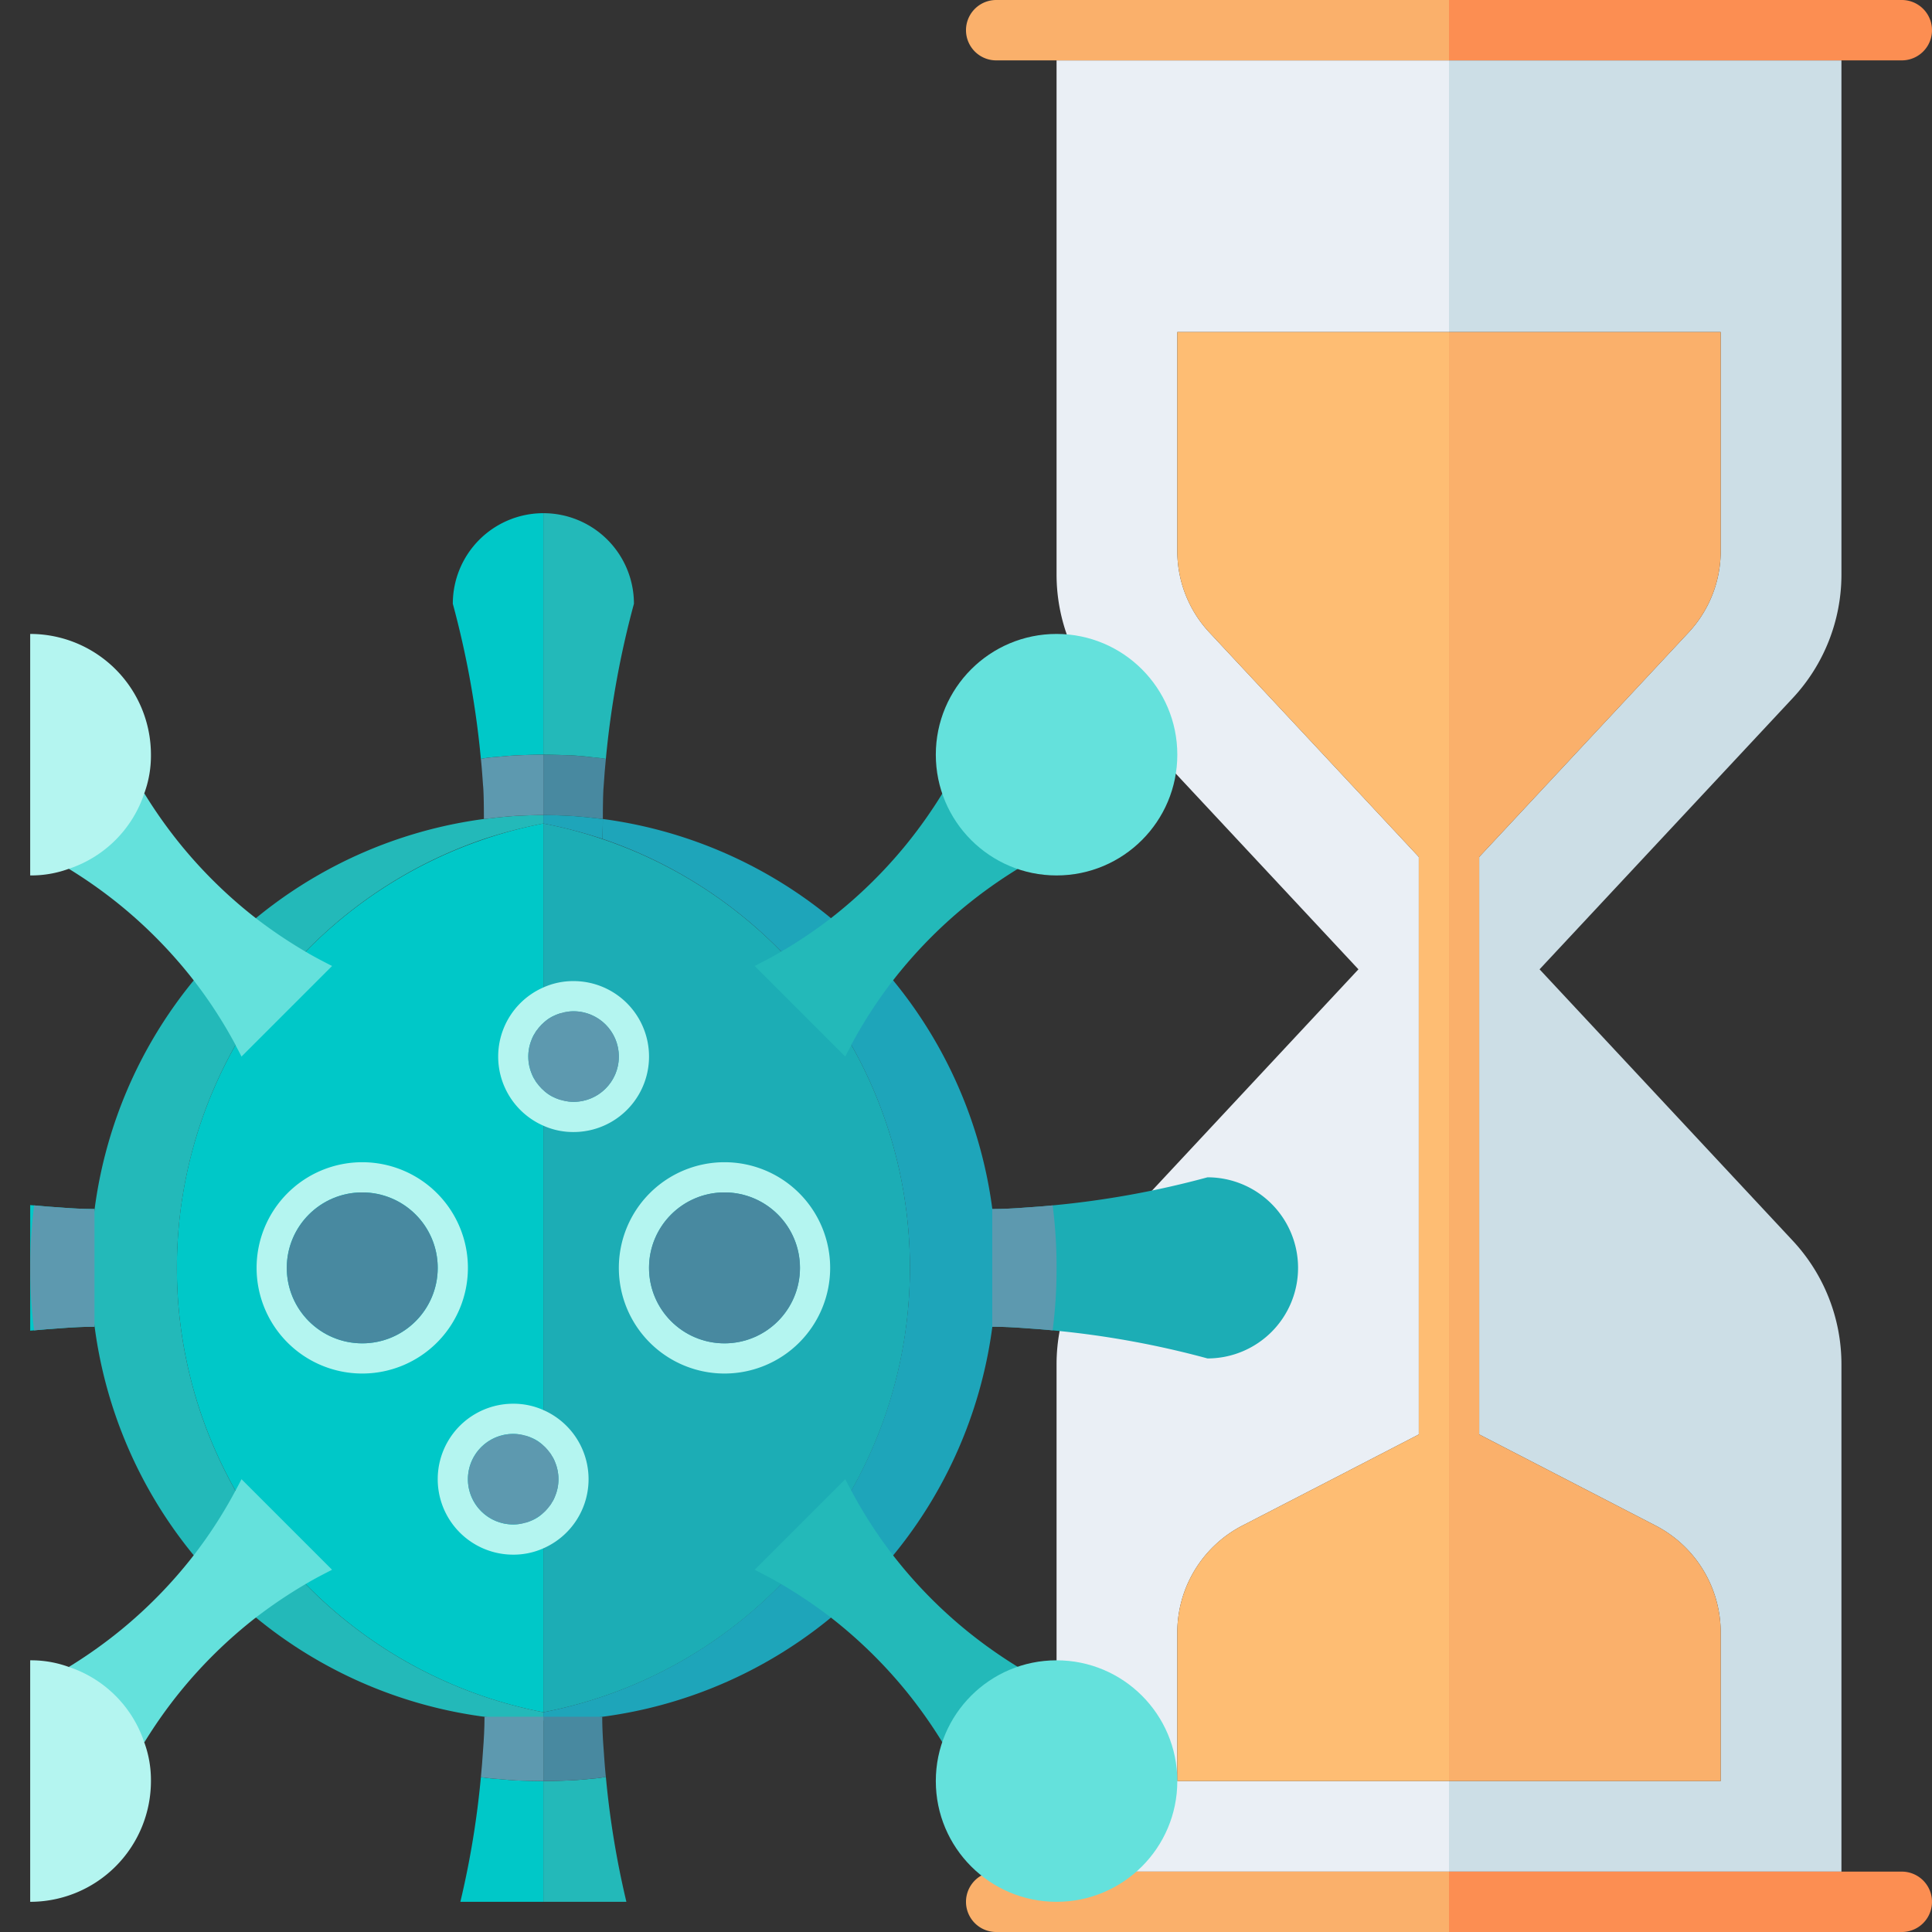 <?xml version="1.0" ?><svg viewBox="0 0 64 64" xmlns="http://www.w3.org/2000/svg"><rect x="0" y="0" width="64" height="64" fill="#333333" stroke="none"/><title/><g id="Icons"><path d="M48,11h9v7.24a3.952,3.952,0,0,1-1.08,2.73L49,28.388V47.517l5.83,3.013A3.986,3.986,0,0,1,57,54.08V59H48v3H61V45.189A6,6,0,0,0,59.387,41.1L51,32.11l8.387-8.985A6,6,0,0,0,61,19.031V2H48Z" style="fill:#ccdee6"/><path d="M48,59H39V54.08a3.986,3.986,0,0,1,2.17-3.55L44,49.07l3-1.552V28.387L44,25.17l-3.92-4.2A3.952,3.952,0,0,1,39,18.24V11h9V2H35V19.031a6,6,0,0,0,1.614,4.094L45,32.11,36.614,41.1A6,6,0,0,0,35,45.189V62H48Z" style="fill:#eaeff5"/><path d="M63,0H48V2H63a1,1,0,0,0,0-2Z" style="fill:#fc8e52"/><path d="M33,0a1,1,0,0,0,0,2H48V0Z" style="fill:#fab06b"/><path d="M35,62H33a1,1,0,0,0,0,2H48V62Z" style="fill:#fab06b"/><path d="M63,62H48v2H63a1,1,0,0,0,0-2Z" style="fill:#fc8e52"/><path d="M39,11v7.24a3.952,3.952,0,0,0,1.08,2.73L44,25.17l3,3.217V47.518L44,49.07l-2.83,1.46A3.986,3.986,0,0,0,39,54.08V59h9V11Z" style="fill:#febd73"/><path d="M55.92,20.97A3.952,3.952,0,0,0,57,18.24V11H48V59h9V54.08a3.986,3.986,0,0,0-2.17-3.55L49,47.517V28.388Z" style="fill:#fab06b"/><path d="M18,17v8c-.3,0-.59.01-.83.02-.27.01-.54.04-.79.06a3.469,3.469,0,0,0-.45.06A30.5,30.5,0,0,0,15,20,3,3,0,0,1,18,17Z" style="fill:#00c8c8"/><path d="M20.07,25.14c-.03.28-.05.57-.07.86-.02.16-.03.61-.03,1.13l-.54-.06c-.22-.02-.44-.04-.66-.05-.26-.01-.51-.02-.77-.02V25c.3,0,.59.01.89.02.2.01.45.03.7.06C19.75,25.1,19.91,25.11,20.07,25.14Z" style="fill:#4889a0"/><path d="M21,20a30.5,30.5,0,0,0-.93,5.14c-.16-.03-.32-.04-.48-.06-.25-.03-.5-.05-.7-.06-.3-.01-.59-.02-.89-.02V17A3,3,0,0,1,21,20Z" style="fill:#23b9b9"/><path d="M18,59v4H15.25a29.4,29.4,0,0,0,.68-4.13c.14.02.29.04.44.05.26.02.53.05.74.06C17.41,58.99,17.7,59,18,59Z" style="fill:#00c8c8"/><path d="M20.75,63H18V59c.3,0,.59-.01.83-.02.26-.01.51-.03.79-.06a3.469,3.469,0,0,0,.45-.06A29.556,29.556,0,0,0,20.75,63Z" style="fill:#23b9b9"/><path d="M43,42a3,3,0,0,1-3,3,30.365,30.365,0,0,0-5.13-.93c-.29-.03-.58-.05-.87-.07-.39-.03-.76-.05-1.13-.05v-3.9c.37,0,.74-.02,1.13-.05.29-.02.58-.04.87-.07A30.365,30.365,0,0,0,40,39,3,3,0,0,1,43,42Z" style="fill:#1cadb5"/><path d="M3.13,40.05v3.9c-.37,0-.74.02-1.13.05-.29.02-.58.04-.87.07-.04,0-.09.01-.13.01V39.92c.04,0,.09.01.13.01.29.03.58.05.87.07C2.39,40.03,2.76,40.05,3.13,40.05Z" style="fill:#00c8c8"/><path d="M18,27.279V56.721a14.995,14.995,0,0,1,0-29.442Z" style="fill:#00c8c8"/><path d="M30.143,42A14.983,14.983,0,0,1,18,56.721V27.279A14.983,14.983,0,0,1,30.143,42Z" style="fill:#1cadb5"/><path d="M5.86,42A14.986,14.986,0,0,0,18,56.72V57c-.26,0-.51-.01-.77-.02-.22-.01-.44-.03-.66-.05a15,15,0,0,1-.54-29.8l.54-.06c.22-.02.44-.04.66-.05.26-.01.51-.02.77-.02v.28a16.105,16.105,0,0,0-1.96.51A15.008,15.008,0,0,0,5.86,42Z" style="fill:#23b9b9"/><path d="M19.97,27.13c0,.21-.01.44-.01.66A16.105,16.105,0,0,0,18,27.28V27c.26,0,.51.01.77.02.22.01.44.03.66.05Z" style="fill:#1ea5ba"/><path d="M33,42A15,15,0,0,1,19.43,56.93c-.22.02-.44.04-.66.05-.26.01-.51.02-.77.02v-.28a15,15,0,0,0,1.96-28.93c0-.22.01-.45.01-.66A15.005,15.005,0,0,1,33,42Z" style="fill:#1ea5ba"/><path d="M2,40c.39.03.76.05,1.13.05v3.9c-.37,0-.74.02-1.13.05-.29.02-.58.04-.87.07a16.545,16.545,0,0,1,0-4.14C1.42,39.96,1.71,39.98,2,40Z" style="fill:#5d99af"/><path d="M18,56.87V59c-.3,0-.59-.01-.89-.02-.21-.01-.48-.04-.74-.06-.15-.01-.3-.03-.44-.05.03-.29.05-.58.07-.87.03-.39.05-.76.05-1.13Z" style="fill:#5d99af"/><path d="M20.07,58.86a3.469,3.469,0,0,1-.45.06c-.28.03-.53.05-.79.06-.24.01-.53.02-.83.02V56.87h1.95c0,.37.02.74.05,1.13C20.02,58.29,20.04,58.58,20.07,58.86Z" style="fill:#4889a0"/><path d="M18,25v2c-.26,0-.51.01-.77.02-.22.01-.44.03-.66.05l-.54.06c0-.52-.01-.97-.03-1.13-.02-.29-.04-.58-.07-.86a3.469,3.469,0,0,1,.45-.06c.25-.02.52-.05.79-.06C17.41,25.01,17.7,25,18,25Z" style="fill:#5d99af"/><path d="M35,42a15.761,15.761,0,0,1-.13,2.07c-.29-.03-.58-.05-.87-.07-.39-.03-.76-.05-1.13-.05v-3.9c.37,0,.74-.02,1.13-.05.29-.02.58-.04.87-.07A15.761,15.761,0,0,1,35,42Z" style="fill:#5d99af"/><path d="M31.22,26.28A15.692,15.692,0,0,1,30,28a15.52,15.52,0,0,1-2.48,2.42,15.929,15.929,0,0,1-1.65,1.11c-.32.19-.62.34-.87.47l3,3c.06-.12.13-.25.2-.38v-.01a15.221,15.221,0,0,1,1.38-2.13A15.52,15.52,0,0,1,32,30a15.692,15.692,0,0,1,1.72-1.22Z" style="fill:#23b9b9"/><path d="M24,38.5A3.5,3.5,0,1,0,27.5,42,3.5,3.5,0,0,0,24,38.5Zm0,6A2.5,2.5,0,1,1,26.5,42,2.5,2.5,0,0,1,24,44.5Z" style="fill:#b4f5f0"/><circle cx="24" cy="42" r="2.5" style="fill:#4889a0"/><path d="M12,38.5A3.5,3.5,0,1,0,15.5,42,3.5,3.5,0,0,0,12,38.5Zm0,6A2.5,2.5,0,1,1,14.5,42,2.5,2.5,0,0,1,12,44.5Z" style="fill:#b4f5f0"/><circle cx="12" cy="42" r="2.5" style="fill:#4889a0"/><path d="M19,32.5a2.423,2.423,0,0,0-1,.21,2.5,2.5,0,0,0,0,4.58,2.423,2.423,0,0,0,1,.21,2.5,2.5,0,0,0,0-5Zm0,4a1.209,1.209,0,0,1-.38-.06.664.664,0,0,1-.2-.06,1.166,1.166,0,0,1-.42-.27,1.123,1.123,0,0,1-.18-.2.451.451,0,0,1-.1-.14.692.692,0,0,1-.1-.19,1.462,1.462,0,0,1,0-1.16.692.692,0,0,1,.1-.19.451.451,0,0,1,.1-.14,1.123,1.123,0,0,1,.18-.2,1.166,1.166,0,0,1,.42-.27.664.664,0,0,1,.2-.06A1.209,1.209,0,0,1,19,33.5a1.5,1.5,0,0,1,0,3Z" style="fill:#b4f5f0"/><circle cx="19" cy="35" r="1.5" style="fill:#5d99af"/><path d="M18,46.71a2.423,2.423,0,0,0-1-.21,2.5,2.5,0,0,0,0,5,2.423,2.423,0,0,0,1-.21,2.5,2.5,0,0,0,0-4.58Zm.38,2.87a.692.692,0,0,1-.1.19.451.451,0,0,1-.1.14,1.123,1.123,0,0,1-.18.2,1.166,1.166,0,0,1-.42.27.664.664,0,0,1-.2.06,1.209,1.209,0,0,1-.38.06,1.5,1.5,0,0,1,0-3,1.209,1.209,0,0,1,.38.06.664.664,0,0,1,.2.06,1.166,1.166,0,0,1,.42.27,1.123,1.123,0,0,1,.18.2.451.451,0,0,1,.1.14.692.692,0,0,1,.1.19,1.462,1.462,0,0,1,0,1.16Z" style="fill:#b4f5f0"/><circle cx="17" cy="49" r="1.5" style="fill:#5d99af"/><path d="M8,49c-.06.12-.13.25-.2.38a15.126,15.126,0,0,1-1.39,2.15A15.393,15.393,0,0,1,4,54a15.692,15.692,0,0,1-1.72,1.22l2.5,2.5A15.692,15.692,0,0,1,6,56a15.52,15.52,0,0,1,2.48-2.42,15.929,15.929,0,0,1,1.65-1.11c.32-.19.62-.34.87-.47Z" style="fill:#64e1dc"/><path d="M5,59a4,4,0,0,1-4,4V55a3.626,3.626,0,0,1,1.28.22,3.939,3.939,0,0,1,2.5,2.5A3.626,3.626,0,0,1,5,59Z" style="fill:#b4f5f0"/><path d="M32,54a15.393,15.393,0,0,1-2.41-2.47,15.126,15.126,0,0,1-1.39-2.15c-.07-.13-.14-.26-.2-.38l-3,3c.25.13.55.28.87.47a15.929,15.929,0,0,1,1.65,1.11A15.52,15.52,0,0,1,30,56a15.692,15.692,0,0,1,1.22,1.72l2.5-2.5A15.692,15.692,0,0,1,32,54Z" style="fill:#23b9b9"/><path d="M10.13,31.53a15.929,15.929,0,0,1-1.65-1.11A15.52,15.52,0,0,1,6,28a15.692,15.692,0,0,1-1.22-1.72l-2.5,2.5A15.692,15.692,0,0,1,4,30a15.52,15.52,0,0,1,2.42,2.48A15.221,15.221,0,0,1,7.8,34.61v.01c.07.13.14.26.2.38l3-3C10.75,31.87,10.45,31.72,10.13,31.53Z" style="fill:#64e1dc"/><path d="M5,25a3.626,3.626,0,0,1-.22,1.28,3.939,3.939,0,0,1-2.5,2.5A3.626,3.626,0,0,1,1,29V21A4,4,0,0,1,5,25Z" style="fill:#b4f5f0"/><circle cx="35" cy="25" r="4" style="fill:#64e1dc"/><circle cx="35" cy="59" r="4" style="fill:#64e1dc"/></g></svg>